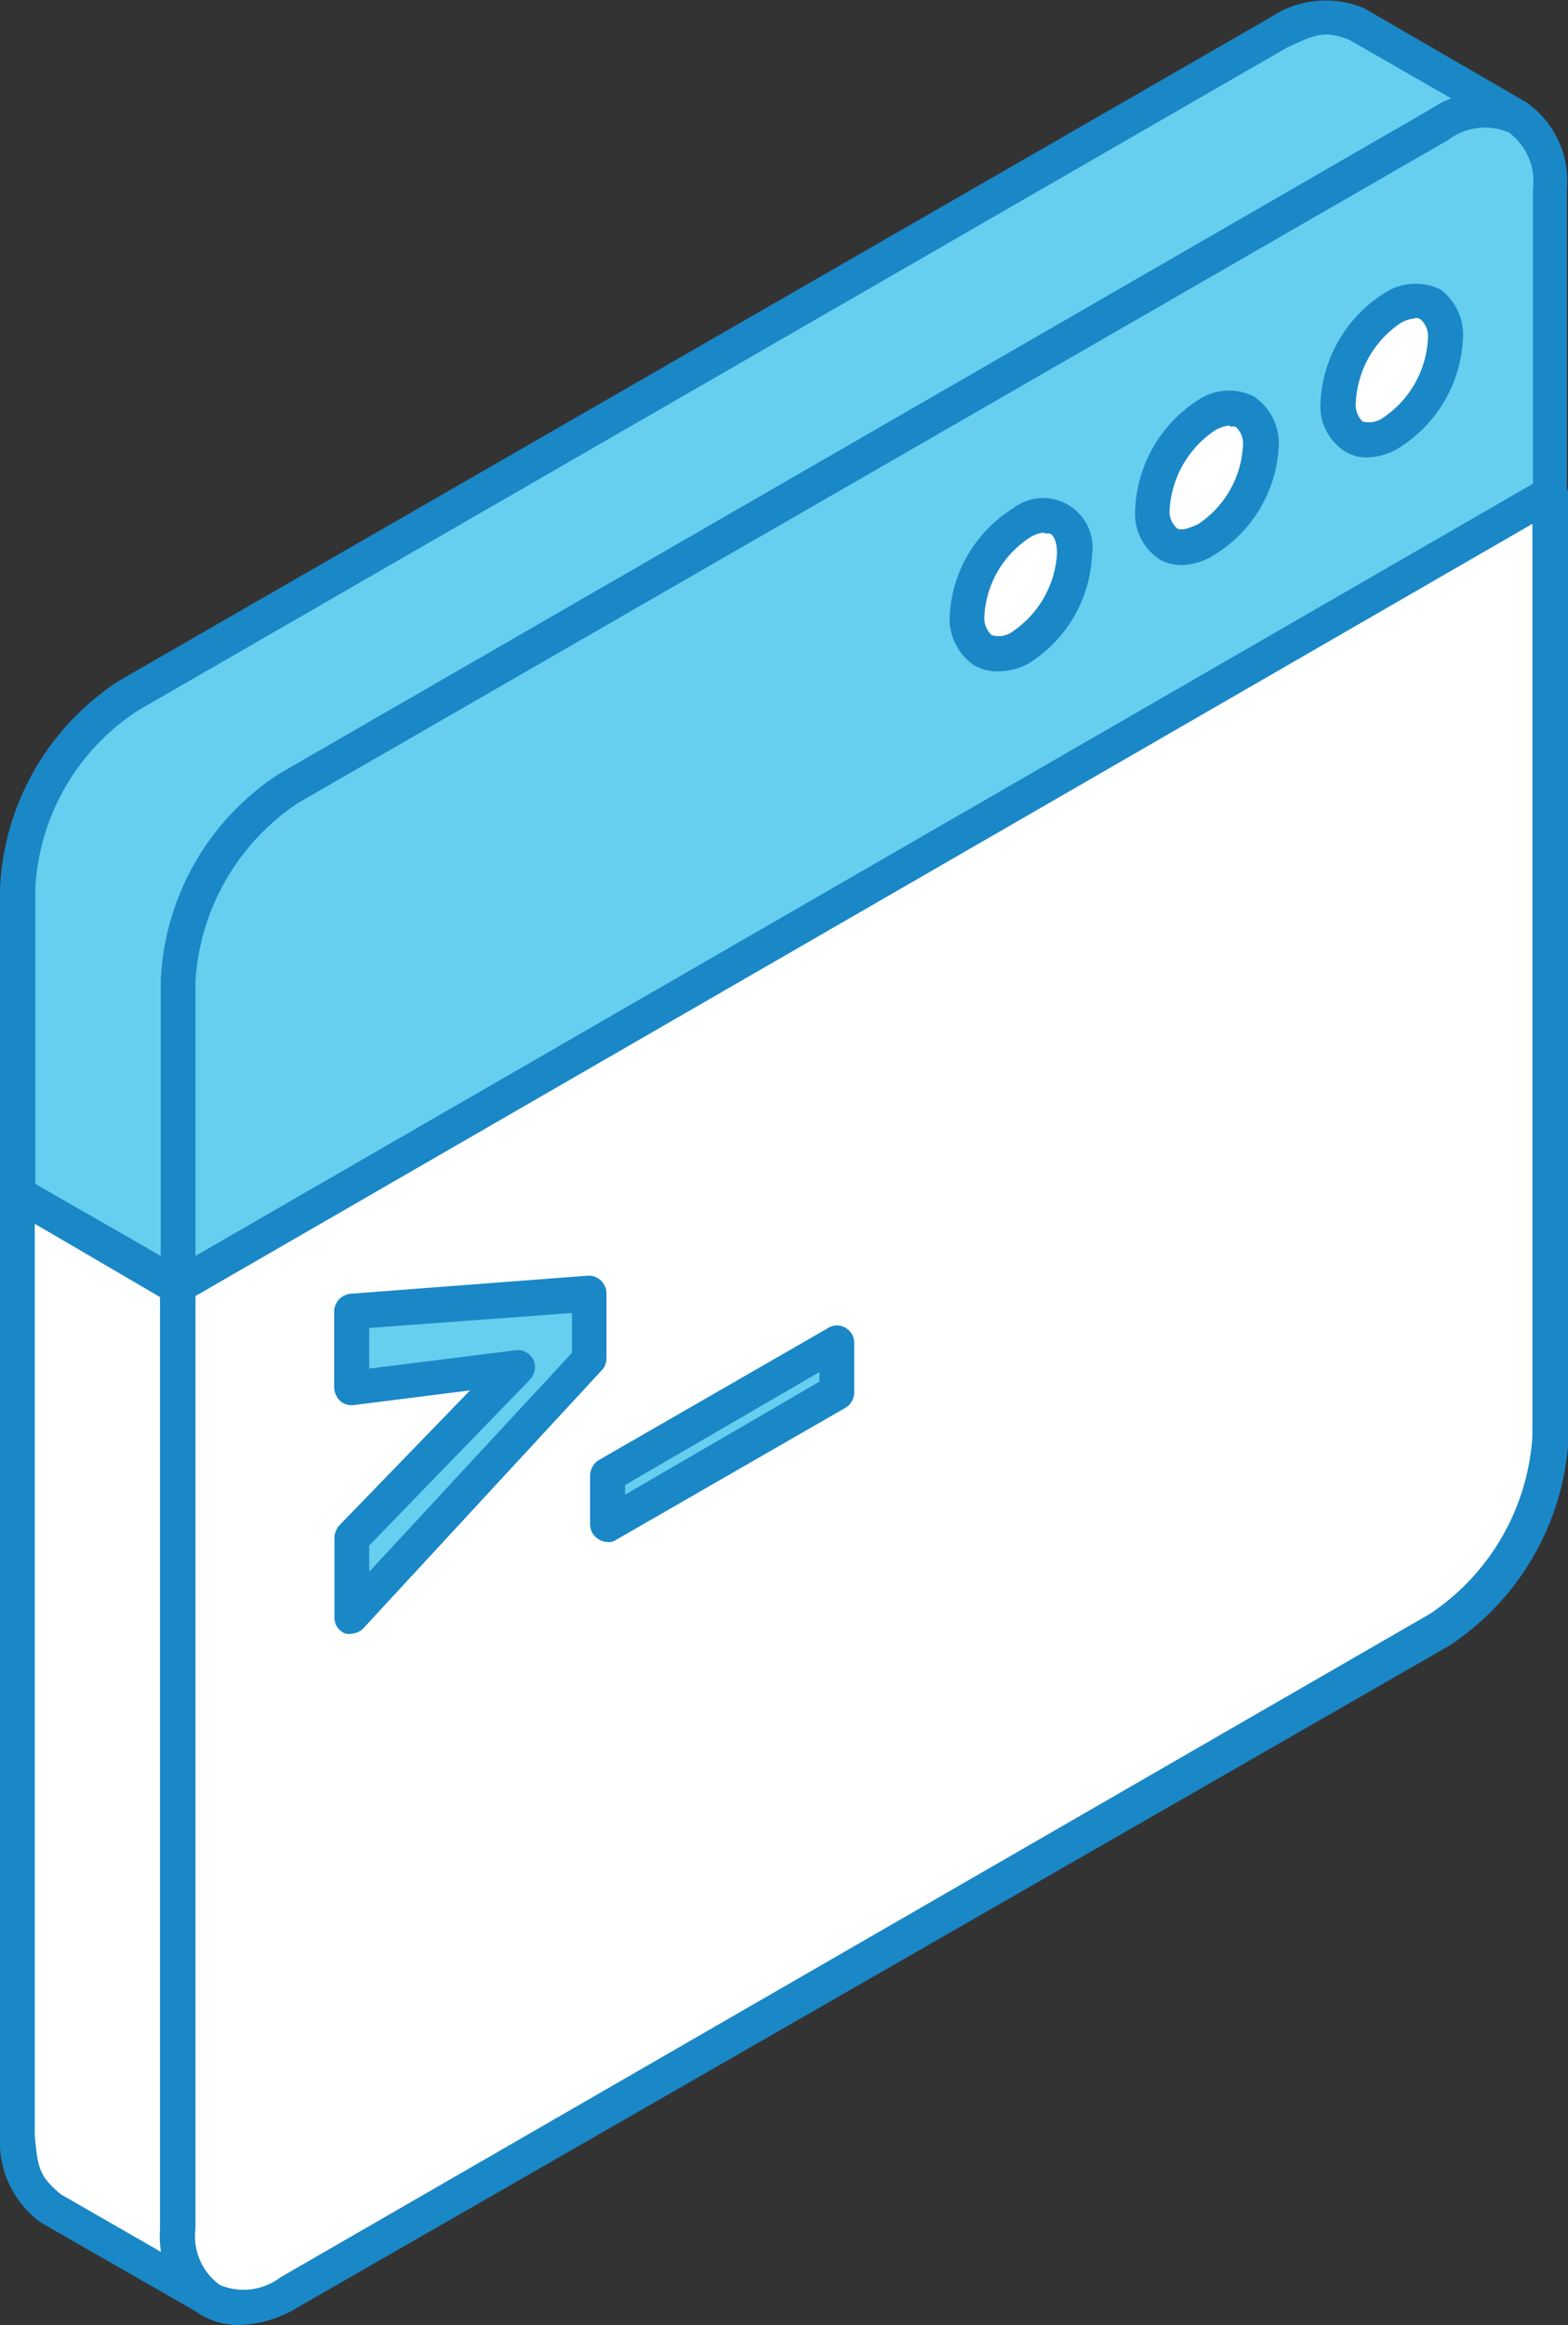 <svg xmlns="http://www.w3.org/2000/svg" viewBox="0 0 55.51 82.29"><rect x="0" y="0" width="55.51" height="82.29" fill="#333333" stroke="none"/><defs><style>.cls-1{fill:#fff;}.cls-1,.cls-2,.cls-3{fill-rule:evenodd;}.cls-2{fill:#1a87c7;}.cls-3{fill:#66ceef;}</style></defs><g id="Camada_2" data-name="Camada 2"><g id="_Layer_" data-name="&lt;Layer&gt;"><path class="cls-1" d="M7.44,81.41,1.77,78.14A2.91,2.91,0,0,1,.61,75.58V42.24l5.67,3.28V78.86A2.88,2.88,0,0,0,7.44,81.41Z"/><path class="cls-2" d="M1.23,43.31V75.58c.11,1.11.13,1.42.92,2.08l3.6,2.07c0-.25,0-.51-.08-.82l0-33L1.23,43.31ZM7.44,82a.71.71,0,0,1-.31-.08L1.46,78.67a3.5,3.5,0,0,1-1.46-3l0-33.4a.6.6,0,0,1,.29-.53.64.64,0,0,1,.63,0L6.6,45a.62.62,0,0,1,.32.54l0,33.34C7,80,7,80.27,7.82,80.93A.61.61,0,0,1,7.44,82Z"/><path class="cls-3" d="M6.29,45.52.62,42.24V31.44a8.72,8.72,0,0,1,4-6.83L45.28,1.13A2.88,2.88,0,0,1,48.07.86l5.66,3.27A2.89,2.89,0,0,0,51,4.41L10.24,27.89a8.7,8.7,0,0,0-3.95,6.82Z"/><path class="cls-2" d="M1.23,41.89l4.46,2.56V34.71a9.21,9.21,0,0,1,4.22-7.34L50.64,3.87a8.52,8.52,0,0,1,.8-.35L47.75,1.4c-.87-.32-1.15-.2-2.2.29L4.88,25.15a8,8,0,0,0-3.63,6.32l0,10.42Zm5.06,4.25A.73.73,0,0,1,6,46.05L.31,42.78A.61.61,0,0,1,0,42.24V31.44a9.26,9.26,0,0,1,4.22-7.35L45,.6A3.5,3.5,0,0,1,48.29.29L54,3.6a.62.62,0,0,1,.25.8.6.6,0,0,1-.77.31c-1-.36-1.25-.23-2.31.25L10.55,28.42a8,8,0,0,0-3.63,6.32V45.52a.6.6,0,0,1-.32.53A.69.69,0,0,1,6.29,46.14Z"/><path class="cls-3" d="M10.24,27.89,51,4.41c2.17-1.26,3.94-.23,3.94,2.28V17.48l-48.59,28V34.71A8.71,8.71,0,0,1,10.24,27.89Z"/><path class="cls-2" d="M10.55,28.42a8.19,8.19,0,0,0-3.63,6.29v9.74L54.27,17.12V6.69a2.16,2.16,0,0,0-.85-2,2.17,2.17,0,0,0-2.16.27L10.55,28.42ZM6.29,46.14A.73.73,0,0,1,6,46.05a.6.6,0,0,1-.29-.53V34.71A9.4,9.4,0,0,1,10,27.35h0L50.64,3.87A3.34,3.34,0,0,1,54,3.6a3.37,3.37,0,0,1,1.47,3.09V17.48a.62.62,0,0,1-.32.53L6.6,46.05A.69.69,0,0,1,6.29,46.14Z"/><path class="cls-1" d="M54.88,17.48V50.83a8.7,8.7,0,0,1-4,6.82L10.22,81.13c-2.17,1.26-3.94.23-3.94-2.27V45.52Z"/><path class="cls-2" d="M6.92,45.87l0,33a2.14,2.14,0,0,0,.86,2,2.16,2.16,0,0,0,2.15-.27L50.62,57.12a8.18,8.18,0,0,0,3.63-6.29l0-32.29L6.92,45.87ZM8.47,82.29a2.63,2.63,0,0,1-1.34-.35,3.35,3.35,0,0,1-1.46-3.08l0-33.34A.61.61,0,0,1,6,45l48.6-28a.61.61,0,0,1,.61,0,.64.64,0,0,1,.32.54l0,33.35a9.41,9.41,0,0,1-4.23,7.36L10.53,81.67A4.2,4.2,0,0,1,8.47,82.29Z"/><path class="cls-1" d="M36.14,18.49c1.06-.61,1.91-.11,1.91,1.1a4.21,4.21,0,0,1-1.91,3.3c-1,.6-1.9.11-1.9-1.1A4.22,4.22,0,0,1,36.14,18.49Z"/><path class="cls-2" d="M36.14,18.49h0Zm.85.36a1.07,1.07,0,0,0-.54.18h0a3.55,3.55,0,0,0-1.6,2.76.81.81,0,0,0,.26.69.83.83,0,0,0,.74-.13,3.59,3.59,0,0,0,1.57-2.76c0-.35-.08-.61-.24-.7a.38.38,0,0,0-.19,0Zm-1.7,4.91a1.59,1.59,0,0,1-.8-.21,2,2,0,0,1-.87-1.76A4.78,4.78,0,0,1,35.85,18h0a1.75,1.75,0,0,1,2.81,1.63,4.78,4.78,0,0,1-2.21,3.83A2.24,2.24,0,0,1,35.29,23.76Z"/><path class="cls-1" d="M42.71,14.7c1-.6,1.9-.11,1.9,1.1a4.22,4.22,0,0,1-1.9,3.3c-1.06.61-1.91.11-1.91-1.1A4.21,4.21,0,0,1,42.71,14.7Z"/><path class="cls-2" d="M43.54,15.06a1.21,1.21,0,0,0-.54.18h0A3.63,3.63,0,0,0,41.41,18a.79.79,0,0,0,.26.7c.16.09.42,0,.73-.14A3.54,3.54,0,0,0,44,15.8a.8.8,0,0,0-.25-.69.3.3,0,0,0-.2,0ZM41.84,20a1.52,1.52,0,0,1-.8-.21A1.94,1.94,0,0,1,40.19,18a4.83,4.83,0,0,1,2.21-3.83h0a1.94,1.94,0,0,1,2-.13,2,2,0,0,1,.87,1.76A4.78,4.78,0,0,1,43,19.63,2.24,2.24,0,0,1,41.84,20Z"/><path class="cls-1" d="M49.27,10.92c1-.61,1.89-.12,1.89,1.1a4.24,4.24,0,0,1-1.89,3.3c-1.06.6-1.92.11-1.92-1.11A4.2,4.2,0,0,1,49.27,10.92Z"/><path class="cls-2" d="M50.1,11.27a1.17,1.17,0,0,0-.54.18A3.6,3.6,0,0,0,48,14.21a.84.84,0,0,0,.24.71.86.86,0,0,0,.73-.14A3.59,3.59,0,0,0,50.55,12a.82.82,0,0,0-.26-.7.36.36,0,0,0-.19-.05Zm-1.69,4.92a1.48,1.48,0,0,1-.79-.21,1.9,1.9,0,0,1-.87-1.77A4.85,4.85,0,0,1,49,10.38a2,2,0,0,1,2-.13A2,2,0,0,1,51.79,12a4.82,4.82,0,0,1-2.23,3.83A2.24,2.24,0,0,1,48.41,16.19Z"/><polygon class="cls-3" points="21.52 53.97 21.52 52.21 29.62 47.52 29.62 49.28 21.52 53.97"/><path class="cls-2" d="M22.13,52.57v.33l6.88-4v-.34l-6.88,4Zm-.61,2a.55.55,0,0,1-.31-.08.62.62,0,0,1-.32-.53V52.21a.65.65,0,0,1,.32-.54L29.32,47a.58.58,0,0,1,.62,0,.61.61,0,0,1,.3.52v1.77a.63.63,0,0,1-.3.53L21.81,54.5A.47.47,0,0,1,21.52,54.58Z"/><polygon class="cls-3" points="12.46 57.2 12.46 54.47 18.32 48.42 12.46 49.16 12.46 46.45 20.86 45.8 20.86 48.12 12.46 57.2"/><path class="cls-2" d="M13.07,54.72v.91l7.18-7.75V46.47L13.07,47v1.44l5.18-.65a.62.62,0,0,1,.63.33.64.64,0,0,1-.12.71l-5.69,5.87Zm-.61,3.1a.54.54,0,0,1-.22,0,.59.59,0,0,1-.4-.57V54.47A.7.7,0,0,1,12,54l4.64-4.79-4.12.52a.61.61,0,0,1-.48-.15.68.68,0,0,1-.21-.47v-2.7a.64.64,0,0,1,.57-.62l8.41-.64a.63.63,0,0,1,.66.61v2.32a.61.61,0,0,1-.17.42l-8.39,9.08A.65.65,0,0,1,12.46,57.82Z"/></g></g></svg>